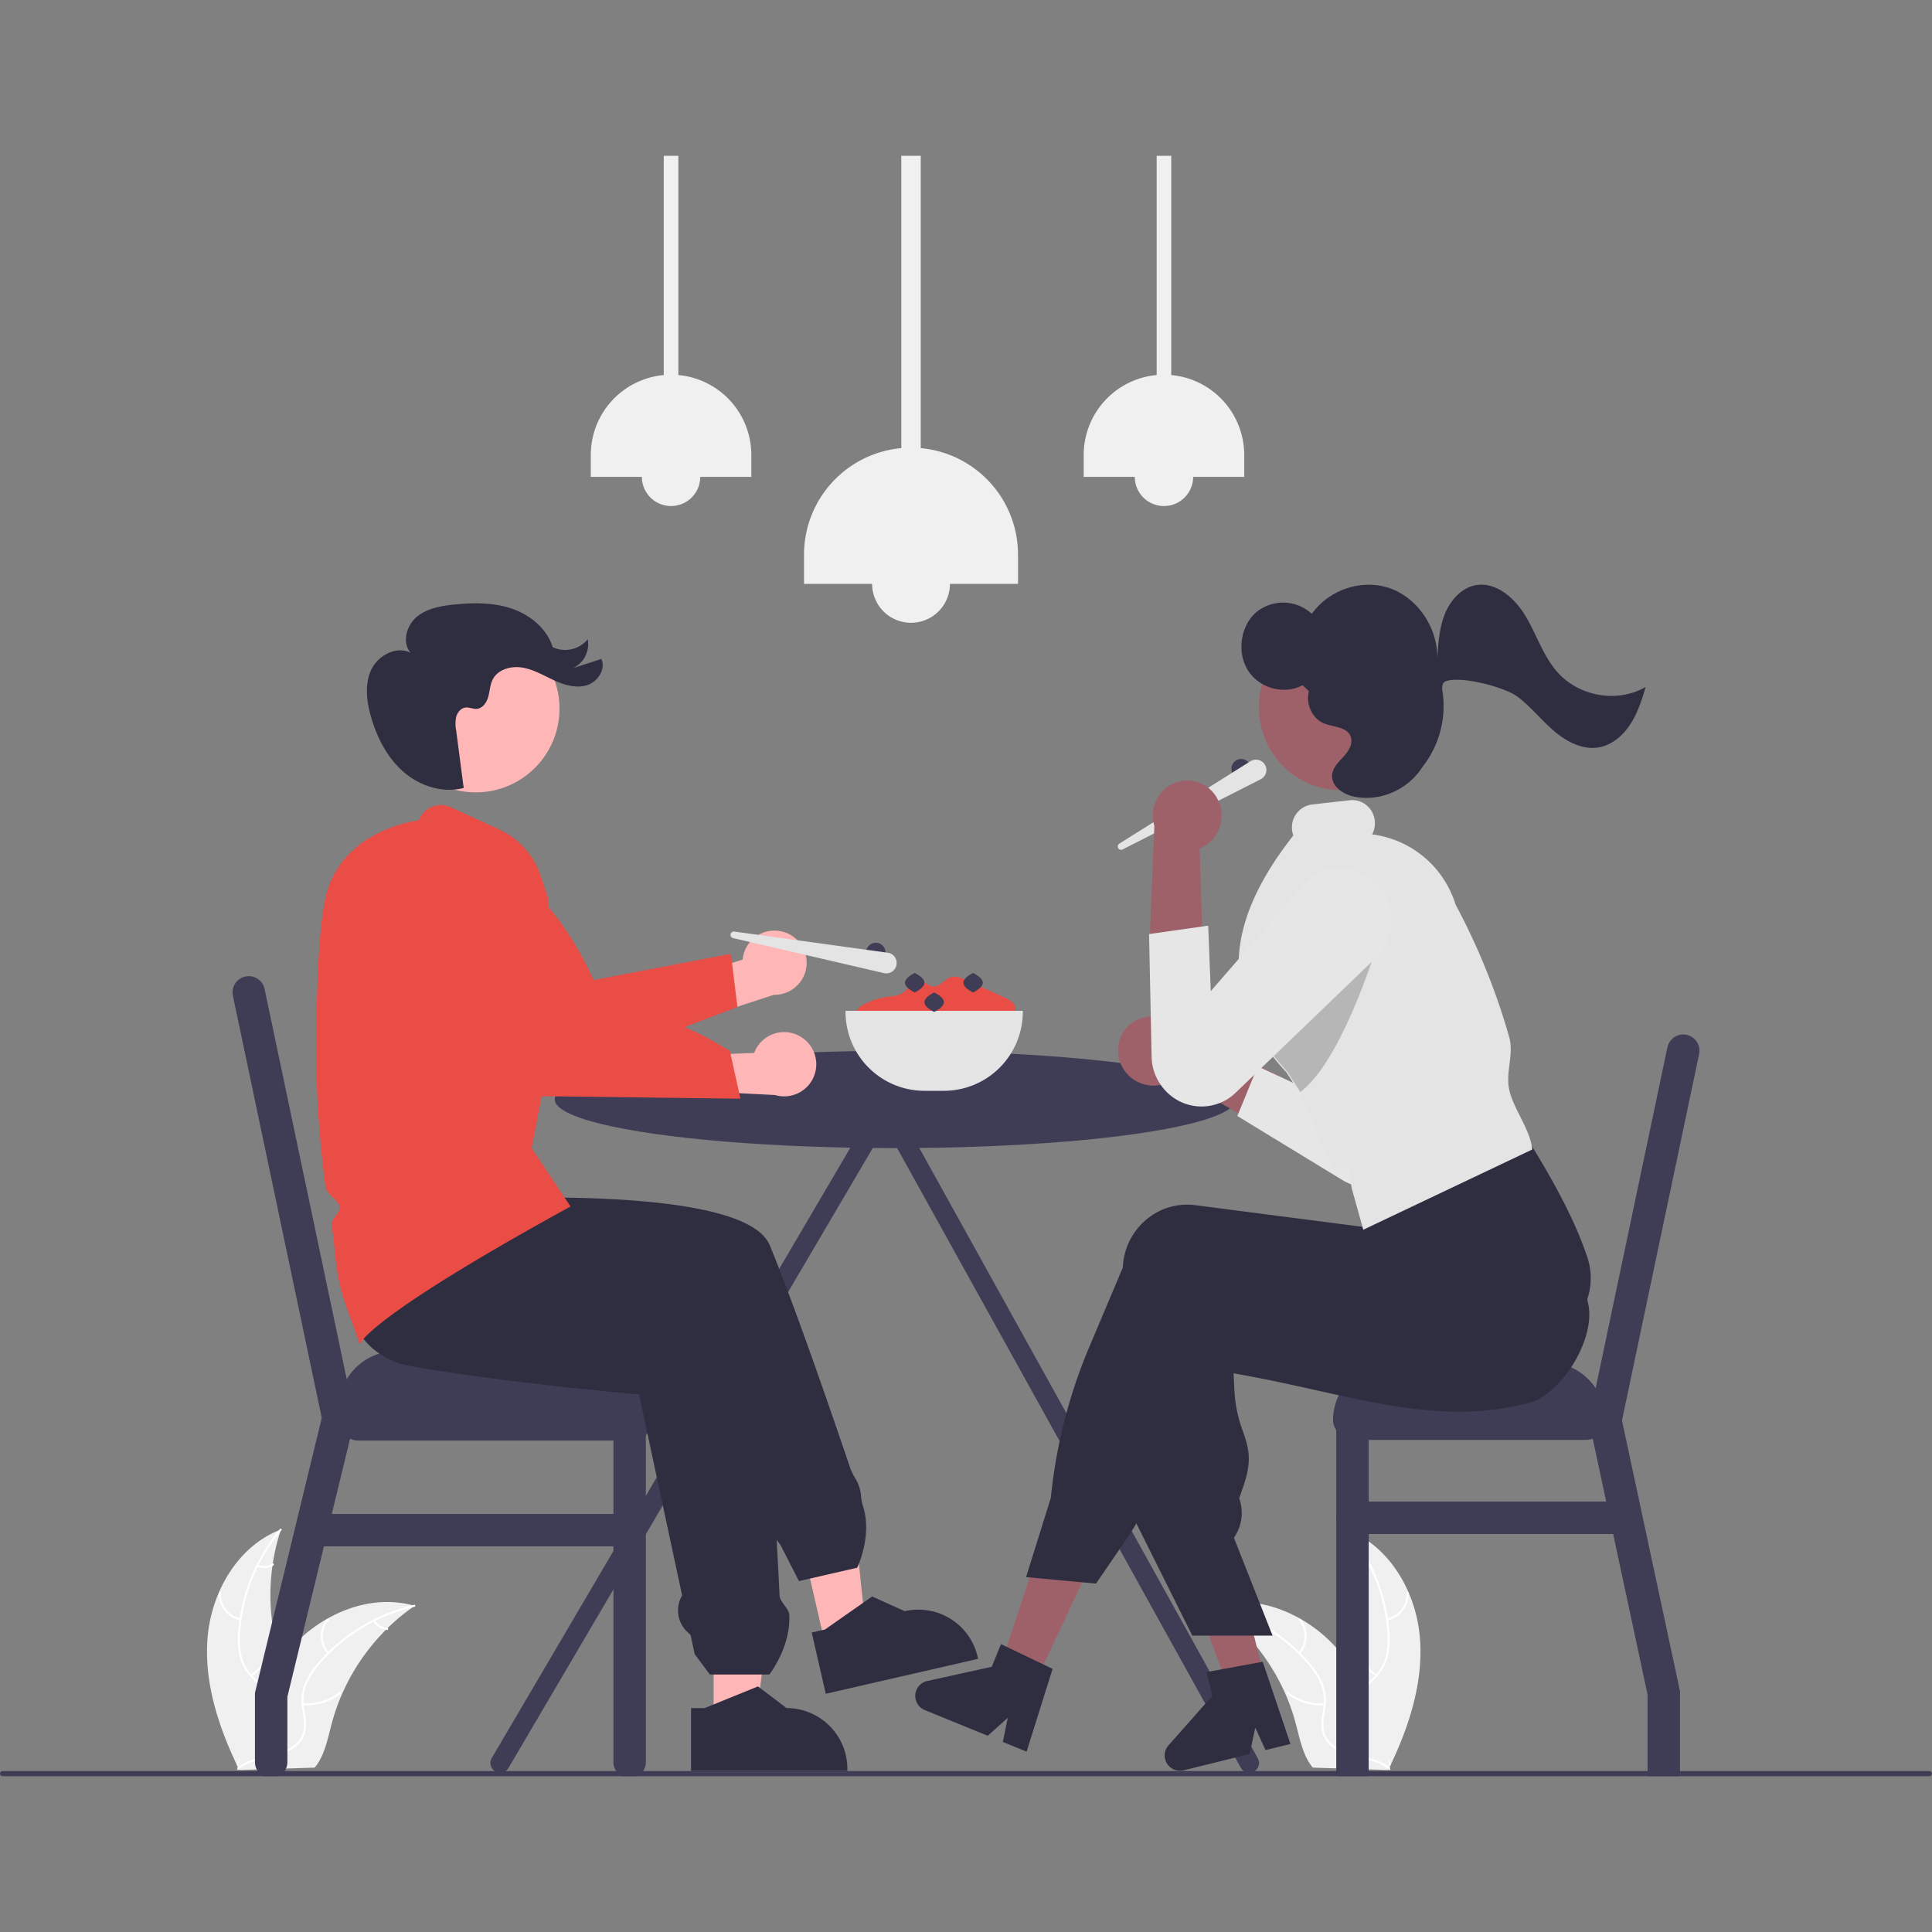 <svg id="SvgjsSvg1001" width="288" height="288" xmlns="http://www.w3.org/2000/svg" version="1.1" xmlns:xlink="http://www.w3.org/1999/xlink" xmlns:svgjs="http://svgjs.com/svgjs"><rect width="100%" height="100%" fill="#808080" stroke="none"/><defs id="SvgjsDefs1002"></defs><g id="SvgjsG1008" transform="matrix(1,0,0,1,0,0)"><svg xmlns="http://www.w3.org/2000/svg" width="288" height="288" data-name="Layer 1" viewBox="0 0 893.68 749.53"><path fill="#3f3d56" d="M734.918,816.384,567.506,514.546a4.503,4.503,0,0,0-2.234-3.608,4.451,4.451,0,0,0-2.418-.584c-.027-.002-.054-0-.082-.002-.027.002-.055-0-.082.002a4.442,4.442,0,0,0-4.633,4.048L380.625,816.384a4.5,4.5,0,1,0,7.794,4.5L562.652,524.348,727.125,820.884a4.5,4.5,0,1,0,7.794-4.5Z" transform="translate(-153.16 -75.235)" class="color3f3d56 svgShape"></path><polygon fill="#ffb6b6" points="381.871 689.362 400.794 685.02 393.053 609.967 365.125 616.374 381.871 689.362" class="colorffb6b6 svgShape"></polygon><path fill="#2f2e41" d="M549.661 728.34l-26.929 6.178-8.61-16.827-.488-.597a26.776 26.776 0 01-6.015-16.579L485.236 641.308l-1.83-.87a11.022 11.022 0 01-4.523-15.936l-2.37-6.268-66.862.123-.067-.019-82.106-23.032 8.621-51.391L359.196 558.444c7.611-.494 137.98-8.498 150.024 20.718 10.725 26.018 26.18 70.467 37.257 103.174a25.533 25.533 0 002.051 4.225 18.443 18.443 0 012.937 8.865 21.594 21.594 0 00.783 4.056c4.604 13.762-2.41 28.494-2.481 28.642zM528.638 758.322l6.152-1.412 21.779-15.278 15.114 6.814.002-0a28.146 28.146 0 0133.725 21.139l.204.891-70.478 16.17z" transform="translate(-153.16 -75.235)" class="color2f2e41 svgShape"></path><path fill="#f0f0f0" d="M249.245,760.007c1.924-20.941,14.19-41.907,33.864-49.334a96.89,96.89,0,0,0,2.14,66.487c3.322,8.17,7.868,16.911,5.26,25.336-1.622,5.242-5.871,9.35-10.683,11.988-4.812,2.638-10.204,3.994-15.528,5.325l-1.027.907C254.144,801.771,247.321,780.948,249.245,760.007Z" transform="translate(-153.16 -75.235)" class="colorf0f0f0 svgShape"></path><path fill="#ffffff" d="M283.319,711.061a82.814,82.814,0,0,0-19.081,47.245,35.663,35.663,0,0,0,.764,11.148,20.454,20.454,0,0,0,5.389,9.319c2.373,2.444,5.083,4.67,6.82,7.648a12.524,12.524,0,0,1,.94,10.199c-1.314,4.199-4.059,7.675-6.861,10.981-3.111,3.671-6.401,7.434-7.621,12.208-.148.578-1.036.315-.889-.262,2.121-8.305,9.959-13.235,13.53-20.768,1.666-3.515,2.283-7.554.5-11.15-1.56-3.145-4.352-5.443-6.776-7.897a21.826,21.826,0,0,1-5.609-8.915,32.969,32.969,0,0,1-1.19-11.077,80.345,80.345,0,0,1,5.081-24.592,84.283,84.283,0,0,1,14.368-24.761c.382-.456,1.015.222.635.675Z" transform="translate(-153.16 -75.235)" class="colorfff svgShape"></path><path fill="#ffffff" d="M264.308 752.692a12.425 12.425 0 01-9.871-12.705.464.464 0 01.927.017 11.505 11.505 0 009.206 11.8c.584.119.319 1.008-.262.889zM269.025 777.692a23.948 23.948 0 0010.246-14.128c.15-.578 1.039-.315.889.262a24.909 24.909 0 01-10.692 14.68c-.504.321-.944-.495-.443-.814zM272.546 726.985a7.033 7.033 0 006.651-.552c.5-.327.94.489.443.814a7.881 7.881 0 01-7.356.627.479.479 0 01-.313-.576.466.466 0 01.576-.313z" transform="translate(-153.16 -75.235)" class="colorfff svgShape"></path><path fill="#f0f0f0" d="M344.939,745.98c-.306.213-.612.427-.918.648a92.622,92.622,0,0,0-11.54,9.621c-.281.267-.562.542-.835.817A97.644,97.644,0,0,0,311.383,786.761a94.824,94.824,0,0,0-4.76,13.599c-1.711,6.418-3.056,13.512-6.681,18.833a16.267,16.267,0,0,1-1.216,1.604L264.458,821.898c-.079-.037-.158-.065-.238-.102l-1.366.107c.047-.244.101-.496.149-.74.027-.142.061-.284.088-.425.02-.095.041-.189.054-.276.007-.032.014-.063.021-.087.013-.086.034-.165.047-.244q.449-2.116.928-4.233c-0-.008-0-.008.007-.016a139.425,139.425,0,0,1,10.738-31.165c.147-.294.294-.596.457-.891a90.484,90.484,0,0,1,7.728-12.583,79.992,79.992,0,0,1,5.129-6.261,66.518,66.518,0,0,1,16.237-12.997c12.082-6.884,26.231-9.827,39.493-6.285C344.268,745.79,344.6,745.881,344.939,745.98Z" transform="translate(-153.16 -75.235)" class="colorf0f0f0 svgShape"></path><path fill="#ffffff" d="M344.876,746.418a82.814,82.814,0,0,0-43.679,26.235,35.663,35.663,0,0,0-6.102,9.361,20.454,20.454,0,0,0-1.308,10.685c.423,3.38,1.247,6.789.84,10.213a12.524,12.524,0,0,1-5.39,8.709c-3.577,2.561-7.862,3.684-12.09,4.637-4.694,1.058-9.587,2.082-13.434,5.159-.466.373-1.017-.372-.552-.745,6.694-5.353,15.92-4.572,23.306-8.436,3.447-1.803,6.371-4.656,7.112-8.602.648-3.45-.198-6.966-.656-10.385a21.826,21.826,0,0,1,.889-10.495,32.969,32.969,0,0,1,5.719-9.561A80.345,80.345,0,0,1,318.396,756.616,84.283,84.283,0,0,1,344.775,745.496c.58-.134.677.788.101.921Z" transform="translate(-153.16 -75.235)" class="colorfff svgShape"></path><path fill="#ffffff" d="M304.632 768.211a12.425 12.425 0 01-.232-16.087c.381-.459 1.112.112.73.571a11.505 11.505 0 00.246 14.964c.395.447-.352.996-.745.552zM293.347 791.012a23.948 23.948 0 0016.687-5.112c.467-.371 1.019.374.552.745a24.909 24.909 0 01-17.375 5.284c-.596-.047-.456-.963.136-.917zM326.687 752.645a7.033 7.033 0 005.643 3.563c.596.039.456.956-.136.917a7.881 7.881 0 01-6.251-3.928.479.479 0 01.096-.648.466.466 0 01.648.096z" transform="translate(-153.16 -75.235)" class="colorfff svgShape"></path><path fill="#f0f0f0" d="M809.895,760.007c-1.924-20.941-14.19-41.907-33.864-49.334a96.89,96.89,0,0,1-2.14,66.487c-3.322,8.17-7.868,16.911-5.26,25.336,1.622,5.242,5.871,9.35,10.683,11.988,4.812,2.638,10.204,3.994,15.528,5.325l1.027.907C804.996,801.771,811.819,780.948,809.895,760.007Z" transform="translate(-153.16 -75.235)" class="colorf0f0f0 svgShape"></path><path fill="#ffffff" d="M775.821,711.061a82.814,82.814,0,0,1,19.081,47.245,35.663,35.663,0,0,1-.764,11.148,20.454,20.454,0,0,1-5.389,9.319c-2.373,2.444-5.083,4.67-6.82,7.648a12.524,12.524,0,0,0-.94,10.199c1.314,4.199,4.059,7.675,6.861,10.981,3.111,3.671,6.401,7.434,7.621,12.208.148.578,1.036.315.889-.262-2.121-8.305-9.959-13.235-13.53-20.768-1.666-3.515-2.283-7.554-.5-11.15,1.56-3.145,4.352-5.443,6.776-7.897a21.826,21.826,0,0,0,5.609-8.915,32.97,32.97,0,0,0,1.19-11.077,80.345,80.345,0,0,0-5.081-24.592,84.283,84.283,0,0,0-14.368-24.761c-.382-.456-1.015.222-.635.675Z" transform="translate(-153.16 -75.235)" class="colorfff svgShape"></path><path fill="#ffffff" d="M794.832 752.692a12.425 12.425 0 009.871-12.705.464.464 0 00-.927.017 11.505 11.505 0 01-9.206 11.8c-.584.119-.319 1.008.262.889zM790.115 777.692a23.948 23.948 0 01-10.246-14.128c-.15-.578-1.039-.315-.889.262a24.909 24.909 0 0010.692 14.68c.504.321.944-.495.443-.814zM786.594 726.985a7.033 7.033 0 01-6.651-.552c-.5-.327-.94.489-.443.814a7.881 7.881 0 007.356.627.479.479 0 00.313-.576.466.466 0 00-.576-.313z" transform="translate(-153.16 -75.235)" class="colorfff svgShape"></path><path fill="#f0f0f0" d="M714.201,745.98c.306.213.612.427.918.648a92.622,92.622,0,0,1,11.54,9.621c.281.267.562.542.835.817A97.644,97.644,0,0,1,747.757,786.761a94.824,94.824,0,0,1,4.76,13.599c1.711,6.418,3.056,13.512,6.681,18.833a16.268,16.268,0,0,0,1.216,1.604l34.268,1.101c.079-.037.158-.065.238-.102l1.366.107c-.047-.244-.101-.496-.149-.74-.027-.142-.061-.284-.088-.425-.02-.095-.041-.189-.054-.276-.007-.032-.014-.063-.021-.087-.013-.086-.034-.165-.047-.244q-.449-2.116-.928-4.233c0-.008 0-.008-.007-.016a139.425,139.425,0,0,0-10.738-31.165c-.147-.294-.294-.596-.457-.891a90.484,90.484,0,0,0-7.728-12.583,79.992,79.992,0,0,0-5.129-6.261,66.519,66.519,0,0,0-16.237-12.997c-12.082-6.884-26.231-9.827-39.493-6.285C714.872,745.79,714.54,745.881,714.201,745.98Z" transform="translate(-153.16 -75.235)" class="colorf0f0f0 svgShape"></path><path fill="#ffffff" d="M714.264,746.418a82.814,82.814,0,0,1,43.679,26.235,35.663,35.663,0,0,1,6.102,9.361A20.454,20.454,0,0,1,765.353,792.698c-.423,3.38-1.247,6.789-.84,10.213a12.524,12.524,0,0,0,5.39,8.709c3.577,2.561,7.862,3.684,12.09,4.637,4.694,1.058,9.587,2.082,13.434,5.159.466.373,1.017-.372.552-.745-6.694-5.353-15.92-4.572-23.306-8.436-3.447-1.803-6.371-4.656-7.112-8.602-.648-3.45.198-6.966.656-10.385a21.826,21.826,0,0,0-.889-10.495,32.969,32.969,0,0,0-5.719-9.561A80.345,80.345,0,0,0,740.744,756.616,84.283,84.283,0,0,0,714.365,745.496c-.58-.134-.677.788-.101.921Z" transform="translate(-153.16 -75.235)" class="colorfff svgShape"></path><path fill="#ffffff" d="M754.508 768.211a12.425 12.425 0 00.232-16.087c-.381-.459-1.112.112-.73.571a11.505 11.505 0 01-.246 14.964c-.395.447.352.996.745.552zM765.793 791.012a23.948 23.948 0 01-16.687-5.112c-.467-.371-1.019.374-.552.745a24.909 24.909 0 0017.375 5.284c.596-.047.456-.963-.136-.917zM732.453 752.645a7.033 7.033 0 01-5.643 3.563c-.596.039-.456.956.136.917a7.881 7.881 0 006.251-3.928.479.479 0 00-.096-.648.466.466 0 00-.648.096z" transform="translate(-153.16 -75.235)" class="colorfff svgShape"></path><path fill="#3f3d56" d="M1046.84,823.575a1.193,1.193,0,0,1-1.19,1.19H154.35a1.19,1.19,0,1,1,0-2.38h891.3A1.193,1.193,0,0,1,1046.84,823.575Z" transform="translate(-153.16 -75.235)" class="color3f3d56 svgShape"></path><circle cx="574.112" cy="283.5" r="4.5" fill="#3f3d56" class="color3f3d56 svgShape"></circle><path fill="#e4e4e4" d="M670.923,393.397l60.667-38.114a4.796,4.796,0,1,1,4.725,8.336l-63.869,32.465a1.546,1.546,0,0,1-1.523-2.687Z" transform="translate(-153.16 -75.235)" class="colore4e4e4 svgShape"></path><path fill="#ea4c46" d="M549.212,475.467a4.202,4.202,0,0,1,.069-4.79,9.891,9.891,0,0,1,3.966-3.145,33.101,33.101,0,0,1,10.349-3.27c2.74-.389,5.731-.513,7.857-2.286,2.112-1.761,3.289-5.054,6.025-5.329,2.645-.266,4.679,2.629,7.331,2.809,3.269.222,5.41-3.605,8.591-4.39,2.13-.525,4.319.402,6.317,1.308l11.987,5.438,6.144,2.787c2.146.974,4.566,2.285,4.972,4.606.557,3.19-2.991,5.441-6.024,6.573a96.97,96.97,0,0,1-67.125.008" transform="translate(-153.16 -75.235)" class="color6c63ff svgShape"></path><ellipse cx="414.112" cy="436.5" fill="#3f3d56" rx="157.5" ry="22.5" class="color3f3d56 svgShape"></ellipse><rect width="126" height="18" x="616.612" y="576" fill="#3f3d56" rx="9" class="color3f3d56 svgShape"></rect><path fill="#3f3d56" d="M939.111 490.775l-35.67 169.45 9.29 43.37 17.54 81.85v36.79a.776.776 0 01-.01.15 6.935 6.935 0 01-.44 2.38H915.722a6.935 6.935 0 01-.44-2.38.775.775 0 01-.01-.15v-35.21l-15.92-74.29-3.22-15-6.23-29.07-1.8-8.42v-.01l1.78-8.44 1.37-6.51 33.18-157.59a7.5 7.5 0 1114.68 3.08zM786.272 660.235v162a.776.776 0 01-.01.15 6.935 6.935 0 01-.44 2.38H771.722a6.935 6.935 0 01-.44-2.38.775.775 0 01-.01-.15v-162a7.5 7.5 0 0115 0z" transform="translate(-153.16 -75.235)" class="color3f3d56 svgShape"></path><path fill="#3f3d56" d="M643.612,558h72a27,27,0,0,1,27,27v0a0,0,0,0,1,0,0h-126a0,0,0,0,1,0,0v0A27,27,0,0,1,643.612,558Z" class="color3f3d56 svgShape"></path><path fill="#3f3d56" d="M904.772,712.735h-126a7.5,7.5,0,0,1,0-15h126a7.5,7.5,0,0,1,0,15Z" transform="translate(-153.16 -75.235)" class="color3f3d56 svgShape"></path><rect width="145.091" height="20.727" x="309.681" y="648.78" fill="#3f3d56" rx="9" transform="rotate(-180 305.646 621.527)" class="color3f3d56 svgShape"></rect><path fill="#3f3d56" d="M317.372 659.265l-2.3 9.48-8.44 34.72-3.64 15-16.9 69.58v30.19a7.392 7.392 0 01-1.26 4.15 7.241 7.241 0 01-2.57 2.38h-7.34a7.242 7.242 0 01-2.57-2.38 7.393 7.393 0 01-1.26-4.15v-31.99l18.78-77.3L301.992 659.025l-41.1-195.25a7.495 7.495 0 1114.67-3.08l37.99 180.43 1.75 8.32 2.04 9.7zM451.912 659.145v159.09a7.389 7.389 0 01-1.26 4.15 7.242 7.242 0 01-2.57 2.38h-7.35a7.299 7.299 0 01-2.56-2.38 7.392 7.392 0 01-1.26-4.15V659.145a7.5 7.5 0 1115 0z" transform="translate(-153.16 -75.235)" class="color3f3d56 svgShape"></path><path fill="#3f3d56" d="M309.681,628.053H454.772a0,0,0,0,1,0,0v4.091a27,27,0,0,1-27,27h-91.091a27,27,0,0,1-27-27v-4.091A0,0,0,0,1,309.681,628.053Z" transform="rotate(-180 305.646 605.981)" class="color3f3d56 svgShape"></path><path fill="#3f3d56" d="M444.408,718.462H299.317a7.5,7.5,0,0,1,0-15H444.408a7.5,7.5,0,0,1,0,15Z" transform="translate(-153.16 -75.235)" class="color3f3d56 svgShape"></path><polygon fill="#9e616a" points="477.713 708.651 461.95 701.112 483.603 635.223 506.869 646.349 477.713 708.651" class="color9e616a svgShape"></polygon><polygon fill="#9e616a" points="584.542 702.683 567.592 706.865 543.033 642.018 568.051 635.845 584.542 702.683" class="color9e616a svgShape"></polygon><path fill="#9e616a" d="M672.735,497.502a16.433,16.433,0,0,0,22.262,5.585,15.742,15.742,0,0,0,2.112-1.531l49.836,28.6L744.781,500.798l-46.994-22.658a16.372,16.372,0,0,0-19.86-2.587A15.755,15.755,0,0,0,672.735,497.502Z" transform="translate(-153.16 -75.235)" class="color9e616a svgShape"></path><path fill="#e6e6e6" d="M725.519,519.387l8.81,5.369,39.564,24.126a23.328,23.328,0,0,0,32.162-7.423,22.825,22.825,0,0,0,2.909-16.113L791.38,437.492a24.377,24.377,0,0,0-32-18.499,23.209,23.209,0,0,0-14.644,28.195l18.387,62.347-28.185-13.141Z" transform="translate(-153.16 -75.235)" class="colore6e6e6 svgShape"></path><path fill="#2f2e41" d="M704.691,759.745l-27.124-54.399.003-.125,2.678-99.776c.033-.887.105-1.779.213-2.656A30.352,30.352,0,0,1,692.01,582.364a29.165,29.165,0,0,1,21.754-5.949l77.56,10.037,2.69-10.999.501-.183,74.314-27.235.428.697c9.733,15.836,16.537,47.47,18.39,56.788l.027.134c.039.196.062.315.071.35,3.826,15.901-11.982,42.241-27.729,46.2-33.17,8.455-62.836,1.86-97.186-5.778-12.317-2.74-25.047-5.571-39.069-8.019l.417,8.252a61.84,61.84,0,0,0,3.912,18.562c2.5,7.322,4.475,13.106.299,25.165l-2.02,5.833a19.884,19.884,0,0,1-2.045,17.629l-.406.621L741.805,759.735Z" transform="translate(-153.16 -75.235)" class="color2f2e41 svgShape"></path><path fill="#2f2e41" d="M660.125,735.688l-32.345-3.006,11.459-36.647a239.265,239.265,0,0,1,17.674-69.517l15.63-37.042c.036-.824.105-1.654.206-2.467a30.347,30.347,0,0,1,11.548-20.425,29.181,29.181,0,0,1,21.753-5.949l77.446,10.022,3.373-28.311,74.334-9.947.34.554c12.993,21.14,21.242,37.69,25.959,52.083.237.734.447,1.483.627,2.229,3.852,16.008-5.763,32.238-21.434,36.179-39.935,10.182-87.957,9.899-151.096-.894L685.044,695.27a111.676,111.676,0,0,1-10.793,19.796Z" transform="translate(-153.16 -75.235)" class="color2f2e41 svgShape"></path><ellipse cx="619.789" cy="255.037" fill="#9e616a" rx="37.467" ry="38.302" class="color9e616a svgShape"></ellipse><path fill="#e4e4e4" d="M783.768,571.994l-5.376-19.259-1.322-9.5-7.727.258-15.165-35.003-5.89-9.23q-1.802-1.897-3.265-3.648a82.226,82.226,0,0,1-14.555-23.438,61.581,61.581,0,0,1-4.261-19.301c-1.099-19.558,7.145-40.25,25.206-63.254a10.854,10.854,0,0,1-.588-2.522,10.671,10.671,0,0,1,9.278-11.814l17.419-1.956a10.281,10.281,0,0,1,7.623,2.223,10.688,10.688,0,0,1,3.948,7.255,10.928,10.928,0,0,1-1.232,6.319,46.52,46.52,0,0,1,38.61,32.489A308.947,308.947,0,0,1,851.252,482.818c1.193,4.158.662,8.442.148,12.585-.474,3.827-.965,7.785-.14,11.729.839,4.012,2.857,8.036,4.994,12.297,2.448,4.88,4.978,9.926,5.662,15.069l.048.361Z" transform="translate(-153.16 -75.235)" class="colore4e4e4 svgShape"></path><path style="isolation:isolate" d="M730.931,471.984a81.957,81.957,0,0,0,14.476,23.306c1.045,1.248,2.148,2.473,3.303,3.701l5.927,9.3c21.848-16.377,39.55-80.858,39.55-80.858l-24.651-4.795Z" opacity=".2" transform="translate(-153.16 -75.235)" fill="#000000" class="color000 svgShape"></path><path fill="#9e616a" d="M716.007,372.152a16.471,16.471,0,0,1-5.562,22.29,15.804,15.804,0,0,1-2.345,1.15l1.745,57.435-24.872-15.657,2.156-52.141a16.425,16.425,0,0,1,7.075-18.763A15.719,15.719,0,0,1,716.007,372.152Z" transform="translate(-153.16 -75.235)" class="color9e616a svgShape"></path><path fill="#e6e6e6" d="M712.031,431.347l-27.352,3.889,1.176,56.642a23.699,23.699,0,0,0,11.586,19.972h0a22.708,22.708,0,0,0,27.125-3.08l64.575-62.112a24.484,24.484,0,0,0,1.804-33.62h0a23.22,23.22,0,0,0-33.268-2.278,23.822,23.822,0,0,0-1.818,1.811l-42.639,49.052Z" transform="translate(-153.16 -75.235)" class="colore6e6e6 svgShape"></path><polygon fill="#ffb6b6" points="330.104 725.568 349.518 725.567 358.754 650.683 330.101 650.684 330.104 725.568" class="colorffb6b6 svgShape"></polygon><circle cx="220.061" cy="255.703" r="38.748" fill="#ffb6b6" class="colorffb6b6 svgShape"></circle><path fill="#2f2e41" d="M509.014,777.735H481.522l-7.009-9.395-1.897-8.852-1.633-1.58a13.628,13.628,0,0,1-2.298-16.76l-19.925-92.961c-5.218-.459-64.069-5.721-104.978-12.961-10.47-1.853-18.644-6.942-24.296-15.126-13.888-20.111-7.939-52.651-7.877-52.977l.069-.363.367-.042,95.555-10.725.129.061c3.171,1.502,77.801,36.932,89.997,49.127,5.507,5.507,17.794,38.228,20.545,73.014.493,6.231-1.281,12.578-2.995,18.716-1.605,5.743-3.263,11.681-2.936,17.294.506,8.662.985,17.748,1.425,27.005.07,1.475,1.182,3.002,2.256,4.478,1.123,1.542,2.183,2.999,2.251,4.524.653,14.784-9.009,27.208-9.107,27.332Z" transform="translate(-153.16 -75.235)" class="color2f2e41 svgShape"></path><path fill="#ffb6b6" d="M515.274,434.144a14.761,14.761,0,0,0-18.593,12.907l-32.195,10.063,1.343,21.056L511.095,463.321a14.841,14.841,0,0,0,4.179-29.177Z" transform="translate(-153.16 -75.235)" class="colorffb6b6 svgShape"></path><path fill="#ea4c46" d="M494.268,468.988l-24.062,9.107-.615,1.194a12.14,12.14,0,0,1-16.353,5.229l0,0-54.084,20.47s-24.153-24.17-41.349-45.741l5.861-36.048a69.057,69.057,0,0,1,8.511-23.726c35.266,7.733,55.51,57.032,55.51,57.032l63.558-12.127Z" transform="translate(-153.16 -75.235)" class="color6c63ff svgShape"></path><path fill="#2f2e41" d="M367.715,367.615c-9.701,2.62-20.395-.863-27.966-7.471s-12.306-15.97-15.035-25.64c-1.998-7.083-2.946-14.945.208-21.594s11.641-11.135,18.189-7.776c-4.039-4.706-2.021-12.49,2.696-16.516s11.196-5.18,17.366-5.811c8.954-.916,18.203-1.018,26.724,1.883s16.262,9.243,18.929,17.84a13.578,13.578,0,0,0,16.195-3.656,12.301,12.301,0,0,1-6.778,13.338l13.055-4.233c2.245,4.752-1.689,10.634-6.72,12.156s-10.462-.142-15.236-2.34-9.401-4.978-14.586-5.836-11.277.809-13.676,5.486c-1.256,2.45-1.322,5.318-2.051,7.973s-2.577,5.407-5.322,5.624c-1.734.137-3.431-.786-5.16-.597-2.144.234-3.784,2.176-4.355,4.255a16.326,16.326,0,0,0-.015,6.423l3.316,25.348" transform="translate(-153.16 -75.235)" class="color2f2e41 svgShape"></path><path fill="#ea4c46" d="M319.709,624.73a.094.094,0,0,1-.022-.002l-.306-.052-.089-.298c-1.114-3.747-2.532-7.583-3.903-11.292a136.16,136.16,0,0,1-5.105-15.736,120.525,120.525,0,0,1-2.256-15.491c-.382-3.78-.778-7.689-1.45-11.538-.299-1.708.833-3.327,1.927-4.892,1.015-1.451,1.973-2.821,1.772-4.118-.206-1.326-1.676-2.782-3.098-4.19-1.558-1.543-3.17-3.14-3.398-4.819a480.113,480.113,0,0,1-4.326-69.164c.321-32,1.767-53.812,4.298-64.831,6.806-29.627,38.249-35.034,43.171-35.701A10.868,10.868,0,0,1,361.623,376.545l22.341,10.227a36.371,36.371,0,0,1,19.338,21.597l3.319,10.118,1.662,67.919L399.07,534.235l18,27C321.136,613.905,320.018,624.73,319.709,624.73Z" transform="translate(-153.16 -75.235)" class="color6c63ff svgShape"></path><path fill="#2f2e41" d="M472.817,793.257l6.312-0L503.773,783.235l13.208,10.021h.002A28.146,28.146,0,0,1,545.128,821.4v.915l-72.31.003Z" transform="translate(-153.16 -75.235)" class="color2f2e41 svgShape"></path><path fill="#ffb6b6" d="M523.335,482.612a14.761,14.761,0,0,0-21.317,7.609L468.313,491.535,463.772,507.235l47.917,2.453a14.841,14.841,0,0,0,11.647-27.076Z" transform="translate(-153.16 -75.235)" class="colorffb6b6 svgShape"></path><path fill="#ea4c46" d="M495.649,511.381l-34.623-.432-4.383-.059-70.441-.888s-19.129-18.249-35.785-37.038l2.335-16.886a68.991,68.991,0,0,1,23.132-42.716c23.856,15.94,37.691,47.493,37.691,47.493L436.772,471.235h0a101.559,101.559,0,0,1,46.372,13.581l7.628,4.419Z" transform="translate(-153.16 -75.235)" class="color6c63ff svgShape"></path><path fill="#2f2e41" d="M750.07 809.859l-11.52 2.843-4.74-10.369-2.582 12.176-30.554 7.54a7.074 7.074 0 01-6.993-11.557l20.241-22.873-2.714-10.995 26.042-4.802zM628.028 813.414L617.043 808.93l2.273-11.172-9.256 8.322L580.923 794.187a7.074 7.074 0 011.152-13.459l29.827-6.572 4.28-10.486 23.877 11.45z" transform="translate(-153.16 -75.235)" class="color2f2e41 svgShape"></path><path fill="#e4e4e4" d="M589.771,507.735h-9a36.541,36.541,0,0,1-36.5-36.5v-.5h82v.5A36.541,36.541,0,0,1,589.771,507.735Z" transform="translate(-153.16 -75.235)" class="colore4e4e4 svgShape"></path><path fill="#3f3d56" d="M580.772 457.735c0 2.485-4.5 4.5-4.5 4.5s-4.5-2.015-4.5-4.5 4.5-4.5 4.5-4.5S580.772 455.25 580.772 457.735zM607.772 457.735c0 2.485-4.5 4.5-4.5 4.5s-4.5-2.015-4.5-4.5 4.5-4.5 4.5-4.5S607.772 455.25 607.772 457.735zM589.772 466.735c0 2.485-4.5 4.5-4.5 4.5s-4.5-2.015-4.5-4.5 4.5-4.5 4.5-4.5S589.772 464.25 589.772 466.735z" transform="translate(-153.16 -75.235)" class="color3f3d56 svgShape"></path><circle cx="405.112" cy="368.5" r="4.5" fill="#3f3d56" class="color3f3d56 svgShape"></circle><path fill="#e4e4e4" d="M492.826,434.064l70.973,9.802a4.796,4.796,0,1,1-1.74,9.423l-69.794-16.187a1.546,1.546,0,0,1,.561-3.037Z" transform="translate(-153.16 -75.235)" class="colore4e4e4 svgShape"></path><path fill="#f0f0f0" d="M579.07 210.448V75.235h-9V210.448a49.498 49.498 0 00-45 49.287V273.235h31.5a18 18 0 0036 0h31.5V259.735A49.498 49.498 0 00579.07 210.448zM694.945 176.645V75.235h-6.75V176.645a37.123 37.123 0 00-33.75 36.965V223.735h23.625a13.5 13.5 0 1027 0h23.625V213.61A37.123 37.123 0 00694.945 176.645zM466.945 176.645V75.235h-6.75V176.645a37.123 37.123 0 00-33.75 36.965V223.735h23.625a13.5 13.5 0 1027 0h23.625V213.61A37.123 37.123 0 00466.945 176.645z" transform="translate(-153.16 -75.235)" class="colorf0f0f0 svgShape"></path><path fill="#2f2e41" d="M873.208,313.66c-6.369-7.427-9.396-17.281-14.488-25.714-5.091-8.434-13.951-15.982-23.311-14.019-6.452,1.353-11.438,7.046-13.963,13.394-2.524,6.348-2.997,13.348-3.439,20.205.156-14.093-9.128-27.755-21.918-32.252-12.789-4.497-28.095.519-36.132,11.841a19.529,19.529,0,0,0-25.938-.544c-7.188,6.425-8.779,18.653-3.493,26.848s16.736,11.248,25.137,6.703l2.97,2.732c-1.672,5.847,1.57,12.755,7.021,14.956,4.419,1.785,10.659,1.488,12.312,6.126,1.156,3.241-1.004,6.7-3.302,9.19-2.297,2.49-5.025,5.062-5.301,8.508-.417,5.199,4.956,8.842,9.84,9.939,11.777,2.645,24.845-2.809,31.633-13.202q.196-.301.427-.602a45.48,45.48,0,0,0,9.148-34.775c-.382-2.402.003-4.189,1.659-4.758,7.159-2.459,27.215,2.702,33.285,7.366,6.07,4.664,10.931,10.837,16.778,15.803,5.847,4.965,13.298,8.796,20.722,7.443,5.946-1.083,11.004-5.4,14.406-10.606,3.402-5.207,5.36-11.276,7.114-17.307C901.227,328.529,883.233,325.35,873.208,313.66Z" transform="translate(-153.16 -75.235)" class="color2f2e41 svgShape"></path></svg></g></svg>